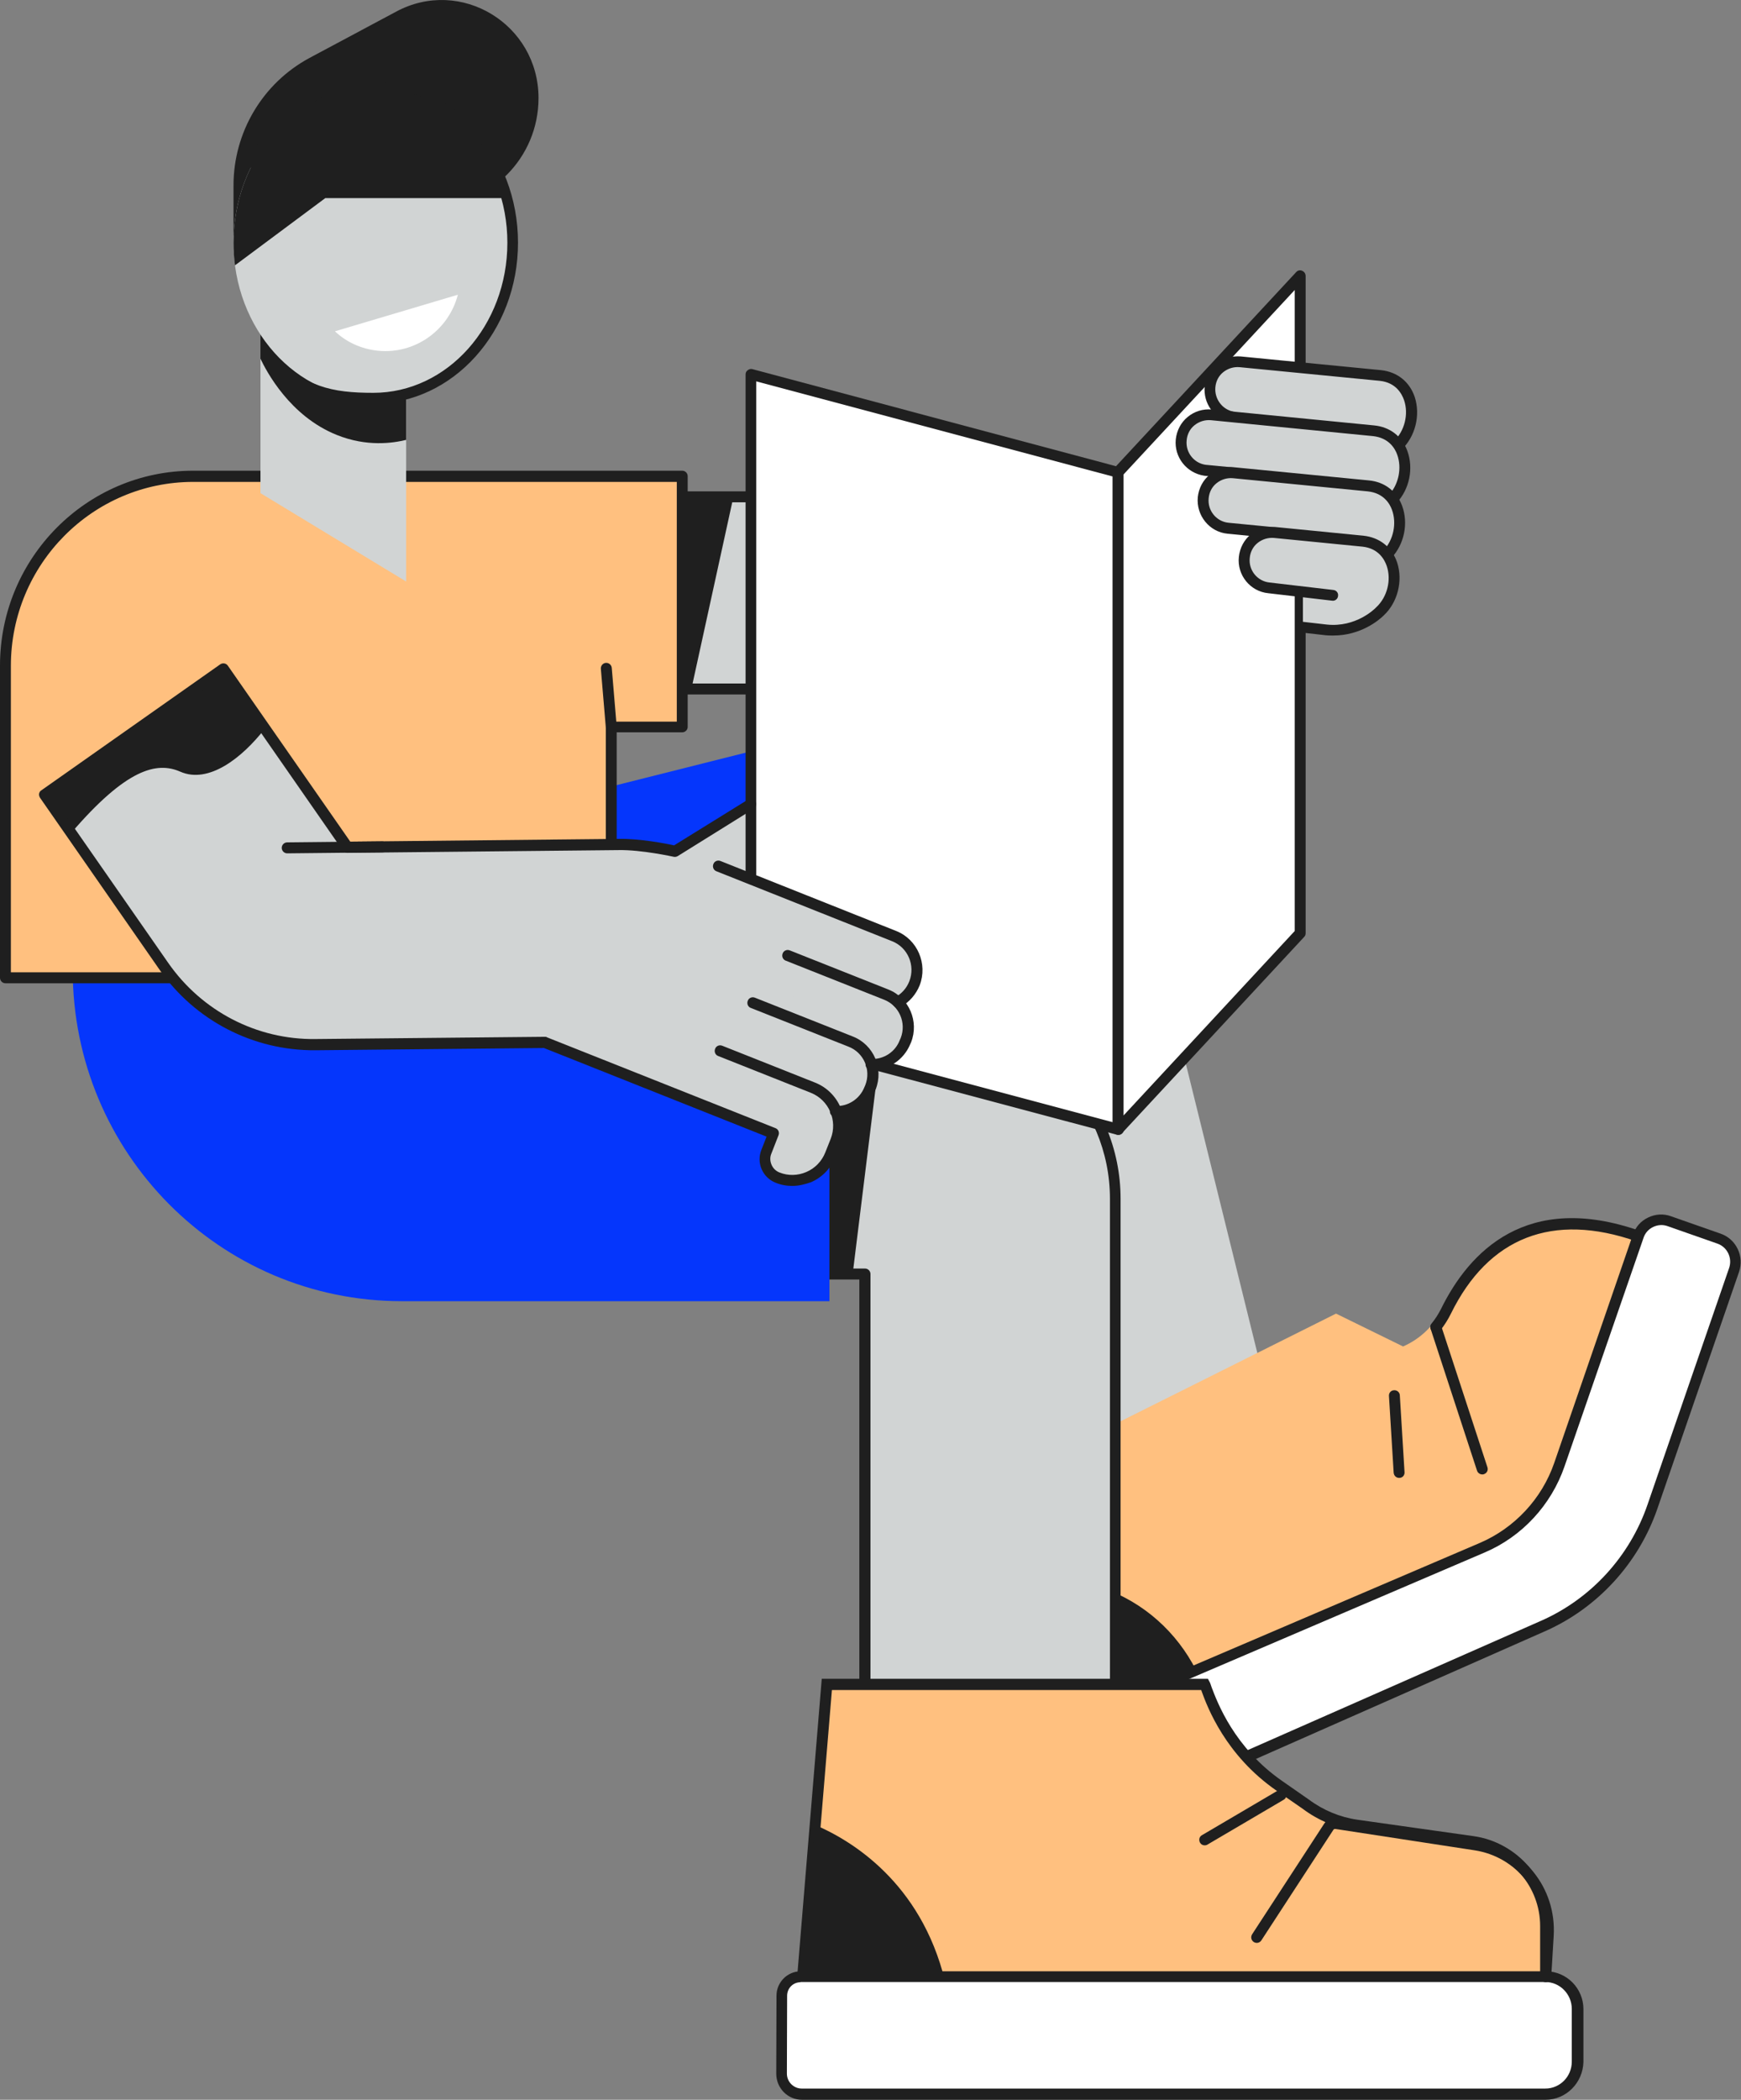 <svg width="73" height="88" viewBox="0 0 73 88" fill="none" xmlns="http://www.w3.org/2000/svg">
<rect x="0" y="0" width="73" height="88" fill="#808080" stroke="none"/>
<g clip-path="url(#clip0_1383_32884)">
<path d="M47.909 37.254L55.055 66.142L44.859 68.708L38.449 42.804L33.855 43.806L35.919 32.601L38.958 31.839C42.91 30.848 46.923 33.268 47.909 37.254Z" fill="#D1D4D4"/>
<path d="M37.246 42.804L29.602 45.11L27.061 34.834L36.873 32.361L37.246 42.804Z" fill="#1F1F1F"/>
<path d="M42.09 62.01L45.295 72.068L62.15 64.859C63.664 64.212 64.847 62.939 65.386 61.374L68.684 51.807C63.612 50.034 61.32 53.122 60.48 54.843C60.138 55.553 59.546 56.116 58.831 56.429L56.02 55.052L42.09 62.01Z" fill="#FFC07F"/>
<path d="M60.2 55.845C60.148 55.845 60.096 55.824 60.055 55.793C59.961 55.709 59.941 55.563 60.024 55.469C60.179 55.282 60.304 55.083 60.418 54.864C61.6 52.454 64.017 49.919 68.767 51.588C68.882 51.63 68.954 51.766 68.913 51.88C68.871 51.995 68.736 52.068 68.622 52.026C65.106 50.795 62.409 51.849 60.833 55.062C60.708 55.313 60.563 55.542 60.387 55.761C60.335 55.813 60.273 55.845 60.2 55.845Z" fill="#1F1F1F"/>
<path d="M68.694 51.806L65.396 61.373C64.856 62.938 63.684 64.21 62.16 64.857L45.305 72.066L45.066 72.171C44.568 72.4 44.33 72.974 44.506 73.496L45.294 75.446C45.502 76.041 46.155 76.323 46.726 76.072L64.711 68.133C66.858 67.184 68.528 65.368 69.296 63.136L72.719 53.214C72.905 52.672 72.625 52.087 72.086 51.9L70.001 51.169C69.462 50.982 68.881 51.263 68.694 51.806Z" fill="white"/>
<path d="M46.29 76.386C46.114 76.386 45.938 76.355 45.772 76.282C45.44 76.136 45.181 75.854 45.066 75.52L44.278 73.59C44.06 72.943 44.351 72.255 44.952 71.973L45.201 71.869L62.056 64.66C63.508 64.034 64.649 62.813 65.168 61.311L68.466 51.744C68.58 51.421 68.798 51.17 69.109 51.024C69.41 50.878 69.752 50.857 70.064 50.972L72.148 51.702C72.802 51.932 73.144 52.652 72.916 53.309L69.493 63.23C68.705 65.515 66.983 67.393 64.784 68.363L46.799 76.303C46.643 76.355 46.467 76.386 46.29 76.386ZM68.912 51.88L65.603 61.447C65.043 63.074 63.819 64.399 62.243 65.067L45.149 72.38C44.766 72.557 44.579 73.006 44.714 73.413L45.502 75.343C45.585 75.583 45.741 75.76 45.958 75.854C46.176 75.948 46.415 75.948 46.622 75.854L64.618 67.925C66.703 67.007 68.331 65.234 69.078 63.064L72.501 53.142C72.646 52.725 72.428 52.266 72.014 52.12L69.929 51.389C69.732 51.316 69.514 51.327 69.317 51.421C69.12 51.515 68.975 51.681 68.912 51.88Z" fill="#1F1F1F"/>
<path d="M50.149 69.99C49.35 68.425 47.981 67.152 46.197 66.537C45.274 66.213 44.33 66.099 43.417 66.151L45.305 72.066L50.149 69.99Z" fill="#1F1F1F"/>
<path d="M62.15 61.792C62.056 61.792 61.963 61.729 61.932 61.635L59.992 55.709C59.951 55.584 60.013 55.459 60.138 55.417C60.262 55.375 60.386 55.438 60.428 55.563L62.367 61.489C62.409 61.614 62.347 61.739 62.222 61.781C62.202 61.792 62.181 61.792 62.15 61.792Z" fill="#1F1F1F"/>
<path d="M58.664 61.937C58.54 61.937 58.447 61.843 58.436 61.718L58.239 58.504C58.229 58.379 58.322 58.264 58.457 58.264C58.571 58.254 58.695 58.348 58.695 58.483L58.892 61.697C58.903 61.822 58.809 61.937 58.675 61.937C58.675 61.937 58.675 61.937 58.664 61.937Z" fill="#1F1F1F"/>
<path d="M39.392 42.803H37.245H36.26H27.122V53.392H36.26V80.016H46.767V53.392V52.401V50.231C46.767 46.131 43.469 42.803 39.392 42.803Z" fill="#D1D4D4"/>
<path d="M37.059 42.805H27.133V53.394H35.752L37.059 42.805Z" fill="#1F1F1F"/>
<path d="M46.768 80.247H36.261C36.136 80.247 36.032 80.142 36.032 80.017V53.623H27.123C26.998 53.623 26.895 53.518 26.895 53.393V42.804C26.895 42.678 26.998 42.574 27.123 42.574H39.383C43.573 42.574 46.986 46.017 46.986 50.242V80.017C46.996 80.142 46.892 80.247 46.768 80.247ZM36.489 79.788H46.54V50.242C46.54 46.267 43.335 43.033 39.393 43.033H27.361V53.163H36.271C36.395 53.163 36.499 53.268 36.499 53.393V79.788H36.489Z" fill="#1F1F1F"/>
<path d="M64.806 83.096V80.717C64.806 78.944 63.509 77.442 61.767 77.191L56.892 76.503C56.114 76.388 55.388 76.085 54.755 75.616L53.645 74.844C51.239 73.174 50.648 70.848 50.513 70.598H34.664L33.648 82.94L64.806 83.096Z" fill="#FFC07F"/>
<path d="M65.034 83.325L33.398 83.169L34.456 70.357H50.648L50.71 70.472C50.741 70.524 50.762 70.587 50.803 70.712C51.042 71.338 51.747 73.247 53.77 74.645L54.879 75.417C55.481 75.866 56.186 76.158 56.912 76.262L61.787 76.951C63.634 77.212 65.023 78.829 65.023 80.707V83.325H65.034ZM33.896 82.71L64.578 82.866V80.717C64.578 79.069 63.353 77.65 61.736 77.42L56.861 76.732C56.051 76.617 55.273 76.294 54.62 75.803L53.521 75.042C51.384 73.56 50.627 71.547 50.388 70.889C50.378 70.869 50.378 70.848 50.367 70.827H34.882L33.896 82.71Z" fill="#1F1F1F"/>
<path d="M33.564 82.846C33.129 82.846 32.776 83.2 32.776 83.639L32.766 86.904C32.766 87.384 33.149 87.77 33.616 87.77H64.795C65.532 87.77 66.133 87.165 66.133 86.414V84.202C66.133 83.451 65.532 82.846 64.795 82.846H33.564Z" fill="white"/>
<path d="M64.806 87.999H33.627C33.025 87.999 32.548 87.508 32.548 86.903L32.558 83.638C32.558 83.074 33.015 82.615 33.575 82.615H64.816C64.826 82.615 64.826 82.615 64.837 82.615C65.698 82.626 66.393 83.335 66.393 84.201V86.413C66.372 87.289 65.666 87.999 64.806 87.999ZM33.564 83.074C33.253 83.074 33.004 83.325 33.004 83.638L32.994 86.903C32.994 87.247 33.274 87.529 33.616 87.529H64.795C65.407 87.529 65.905 87.028 65.905 86.402V84.191C65.905 83.575 65.407 83.064 64.795 83.064C64.785 83.064 64.785 83.064 64.775 83.064H33.564V83.074Z" fill="#1F1F1F"/>
<path d="M64.815 83.075H64.805C64.68 83.065 64.587 82.96 64.587 82.835L64.691 81.093C64.795 79.34 63.571 77.817 61.839 77.546L55.989 76.649C55.957 76.649 55.916 76.659 55.906 76.69L52.887 81.322C52.815 81.427 52.68 81.458 52.566 81.385C52.462 81.312 52.431 81.176 52.503 81.062L55.522 76.43C55.636 76.252 55.854 76.158 56.061 76.189L61.911 77.087C63.871 77.389 65.261 79.121 65.147 81.114L65.043 82.856C65.033 82.981 64.929 83.075 64.815 83.075Z" fill="#1F1F1F"/>
<path d="M50.513 77.337C50.43 77.337 50.357 77.296 50.316 77.223C50.254 77.108 50.285 76.972 50.399 76.91L53.593 75.032C53.707 74.969 53.842 75 53.904 75.115C53.967 75.23 53.936 75.365 53.822 75.428L50.627 77.306C50.596 77.327 50.554 77.337 50.513 77.337Z" fill="#1F1F1F"/>
<path d="M39.621 83.011C38.605 78.88 35.69 77.127 34.176 76.481L33.605 82.865C33.429 82.865 39.621 83.011 39.621 83.011Z" fill="#1F1F1F"/>
<path d="M37.298 44.348L19.883 48.73C12.498 50.587 5.009 46.059 3.163 38.61L33.948 30.869L37.298 44.348Z" fill="#0536FC"/>
<path d="M34.778 54.531H16.844C9.22 54.531 3.049 48.313 3.049 40.656V40.635H34.778V54.531Z" fill="#0536FC"/>
<path d="M27.974 35.876L28.969 38.589C28.969 38.589 32.216 36.492 33.025 36.001C33.149 35.907 34.083 35.49 34.892 34.186C34.902 34.155 35.763 33.028 34.985 31.745L34.965 31.713C34.643 31.181 33.865 31.171 33.533 31.713C33.149 32.35 32.901 32.83 32.195 33.268L27.974 35.876Z" fill="#D1D4D4"/>
<path d="M38.429 20.82H27.974V28.874H38.429V20.82Z" fill="#D1D4D4"/>
<path d="M28.99 28.874H27.974V20.82H30.753L28.99 28.874Z" fill="#1F1F1F"/>
<path d="M38.44 29.105H27.974C27.85 29.105 27.746 29.001 27.746 28.875V20.821C27.746 20.696 27.85 20.592 27.974 20.592H38.429C38.554 20.592 38.658 20.696 38.658 20.821V28.875C38.668 29.001 38.564 29.105 38.44 29.105ZM28.213 28.646H38.212V21.051H28.213V28.646Z" fill="#1F1F1F"/>
<path d="M28.607 19.967H25.63H20.9H8.101C3.755 19.967 0.229 23.524 0.229 27.906V40.989H25.63V30.473H28.607V19.967Z" fill="#FFC07F"/>
<path d="M25.63 41.208H0.228C0.104 41.208 0 41.103 0 40.978V27.895C0 23.388 3.63 19.727 8.101 19.727H28.607C28.731 19.727 28.835 19.831 28.835 19.956V30.462C28.835 30.587 28.731 30.691 28.607 30.691H25.858V40.968C25.858 41.103 25.754 41.208 25.63 41.208ZM0.456 40.748H25.402V30.472C25.402 30.347 25.505 30.243 25.63 30.243H28.378V20.196H8.101C3.89 20.196 0.456 23.649 0.456 27.906V40.748Z" fill="#1F1F1F"/>
<path d="M25.63 30.701C25.516 30.701 25.412 30.607 25.402 30.493L25.194 28.03C25.184 27.905 25.277 27.791 25.402 27.78C25.526 27.77 25.64 27.864 25.651 27.989L25.858 30.451C25.868 30.576 25.775 30.691 25.651 30.701C25.64 30.701 25.64 30.701 25.63 30.701Z" fill="#1F1F1F"/>
<path d="M46.882 47.333L31.48 43.222V15.68L46.882 19.79V47.333Z" fill="white"/>
<path d="M46.882 47.562C46.862 47.562 46.841 47.562 46.82 47.552L31.428 43.452C31.324 43.42 31.262 43.337 31.262 43.233V15.69C31.262 15.617 31.293 15.555 31.355 15.513C31.407 15.471 31.48 15.45 31.552 15.471L46.955 19.582C47.059 19.613 47.121 19.696 47.121 19.801V47.343C47.121 47.416 47.09 47.479 47.028 47.52C46.986 47.552 46.934 47.562 46.882 47.562ZM31.708 43.045L46.654 47.03V19.968L31.708 15.982V43.045Z" fill="#1F1F1F"/>
<path d="M46.882 47.332L54.526 39.111V11.568L46.882 19.789V47.332Z" fill="white"/>
<path d="M46.883 47.561C46.851 47.561 46.831 47.551 46.8 47.541C46.717 47.509 46.654 47.426 46.654 47.321V19.779C46.654 19.716 46.675 19.664 46.717 19.622L54.35 11.402C54.413 11.329 54.517 11.308 54.599 11.349C54.682 11.381 54.745 11.464 54.745 11.569V39.111C54.745 39.173 54.724 39.226 54.682 39.267L47.048 47.488C47.007 47.541 46.945 47.561 46.883 47.561ZM47.111 19.883V46.748L54.288 39.017V12.153L47.111 19.883Z" fill="#1F1F1F"/>
<path d="M33.253 37.559L32.382 39.781L35.67 41.085L35.431 41.69L36.375 42.066C37.153 42.379 38.024 41.992 38.336 41.21C38.647 40.428 38.263 39.541 37.485 39.238L33.253 37.559Z" fill="#D1D4D4"/>
<path d="M32.869 39.967L31.998 42.189L35.286 43.493L35.047 44.098L36.043 44.495C36.79 44.797 37.641 44.422 37.941 43.66L37.983 43.566C38.284 42.815 37.91 41.959 37.163 41.657L32.869 39.967Z" fill="#D1D4D4"/>
<path d="M31.385 41.949L30.514 44.171L33.802 45.475L33.563 46.081L34.559 46.477C35.306 46.78 36.156 46.404 36.457 45.642L36.498 45.548C36.799 44.797 36.426 43.942 35.679 43.639L31.385 41.949Z" fill="#D1D4D4"/>
<path d="M30.017 43.975L29.145 46.197L32.434 47.501L32.133 48.273C31.967 48.701 32.174 49.181 32.599 49.347C33.471 49.692 34.456 49.264 34.809 48.377L35.037 47.803C35.379 46.927 34.954 45.925 34.083 45.581L30.017 43.975Z" fill="#D1D4D4"/>
<path d="M29.488 36.066C28.347 35.617 27.133 35.388 25.909 35.398L14.552 35.513L9.334 28.012L1.866 33.291L6.866 40.479C8.318 42.565 10.693 43.796 13.224 43.776L22.849 43.682L31.23 47.01L34.705 38.121L29.488 36.066Z" fill="#D1D4D4"/>
<path d="M7.561 32.341C8.753 32.863 10.154 31.757 11.098 30.547L9.334 28.012L1.866 33.291L2.986 34.908C5.289 32.227 6.565 31.903 7.561 32.341Z" fill="#1F1F1F"/>
<path d="M36.573 44.839C36.552 44.839 36.532 44.839 36.511 44.839C36.386 44.839 36.283 44.724 36.293 44.599C36.293 44.474 36.407 44.369 36.532 44.38C37.05 44.401 37.538 44.088 37.724 43.597L37.766 43.503C38.015 42.867 37.704 42.147 37.071 41.897L32.943 40.259C32.829 40.217 32.766 40.081 32.818 39.956C32.86 39.842 32.995 39.779 33.119 39.831L37.247 41.469C38.118 41.813 38.544 42.804 38.202 43.681L38.16 43.775C37.89 44.411 37.268 44.839 36.573 44.839Z" fill="#1F1F1F"/>
<path d="M35.089 46.811C35.069 46.811 35.038 46.811 35.017 46.811C34.892 46.8 34.789 46.696 34.799 46.571C34.809 46.446 34.913 46.341 35.038 46.352C35.556 46.373 36.044 46.06 36.241 45.569L36.282 45.475C36.531 44.839 36.22 44.119 35.587 43.869L31.48 42.241C31.366 42.2 31.303 42.064 31.355 41.939C31.397 41.824 31.532 41.761 31.656 41.813L35.764 43.441C36.635 43.785 37.06 44.776 36.718 45.653L36.676 45.747C36.407 46.394 35.774 46.811 35.089 46.811Z" fill="#1F1F1F"/>
<path d="M37.64 42.23C37.557 42.23 37.485 42.188 37.443 42.105C37.381 41.99 37.422 41.854 37.537 41.792C37.806 41.646 38.014 41.416 38.128 41.124C38.387 40.456 38.066 39.705 37.402 39.444L30.038 36.513C29.923 36.471 29.861 36.335 29.913 36.21C29.954 36.095 30.089 36.033 30.214 36.085L37.578 39.017C38.47 39.371 38.906 40.394 38.563 41.291C38.408 41.677 38.128 42 37.765 42.199C37.713 42.219 37.672 42.23 37.64 42.23Z" fill="#1F1F1F"/>
<path d="M12.042 35.763C11.917 35.763 11.813 35.658 11.813 35.533C11.813 35.408 11.917 35.303 12.042 35.303L16.035 35.262C16.16 35.262 16.263 35.366 16.263 35.491C16.263 35.616 16.16 35.721 16.035 35.721L12.042 35.763Z" fill="#1F1F1F"/>
<path d="M33.222 49.701C32.983 49.701 32.745 49.659 32.517 49.565C32.257 49.461 32.05 49.262 31.936 49.002C31.822 48.741 31.822 48.449 31.925 48.188L32.143 47.635L22.808 43.921L13.224 44.015C10.621 44.036 8.173 42.773 6.679 40.624L1.68 33.436C1.649 33.384 1.628 33.321 1.638 33.269C1.649 33.206 1.68 33.154 1.732 33.123L9.231 27.844C9.335 27.771 9.48 27.792 9.552 27.896L14.687 35.272L25.92 35.157C26.812 35.136 27.942 35.356 28.264 35.429L31.365 33.509C31.469 33.446 31.614 33.478 31.677 33.582C31.739 33.686 31.708 33.832 31.604 33.895L28.42 35.877C28.368 35.908 28.305 35.919 28.254 35.908C28.243 35.908 26.905 35.606 25.92 35.627L14.562 35.742C14.49 35.742 14.417 35.71 14.376 35.648L9.304 28.355L2.178 33.352L7.053 40.353C8.463 42.377 10.766 43.577 13.224 43.545L22.85 43.451C22.881 43.451 22.912 43.451 22.933 43.472L32.517 47.28C32.631 47.322 32.693 47.458 32.641 47.583L32.34 48.355C32.278 48.501 32.288 48.668 32.351 48.814C32.413 48.96 32.527 49.075 32.683 49.137C33.046 49.283 33.45 49.273 33.813 49.116C34.176 48.96 34.456 48.668 34.602 48.303L34.83 47.729C35.13 46.967 34.757 46.101 34 45.799L30.11 44.255C29.996 44.213 29.934 44.077 29.986 43.952C30.027 43.837 30.162 43.775 30.287 43.827L34.176 45.371C35.172 45.767 35.66 46.894 35.265 47.896L35.037 48.469C34.85 48.949 34.487 49.335 34.01 49.544C33.741 49.638 33.481 49.701 33.222 49.701Z" fill="#1F1F1F"/>
<path d="M50.67 16.19C50.607 16.827 51.074 17.4 51.707 17.463L55.617 17.838L55.472 19.362L56.343 19.445C57.743 19.581 58.615 18.642 58.594 18.652C59.559 17.745 59.341 15.867 57.878 15.721L51.935 15.136C51.302 15.074 50.732 15.543 50.67 16.19Z" fill="#D1D4D4"/>
<path d="M58.594 18.893C58.532 18.893 58.47 18.872 58.428 18.82C58.345 18.726 58.345 18.58 58.439 18.497C58.895 18.069 59.071 17.359 58.874 16.775C58.781 16.504 58.532 16.034 57.858 15.961L51.977 15.388C51.728 15.367 51.489 15.44 51.292 15.596C51.095 15.753 50.981 15.982 50.96 16.233C50.919 16.702 51.23 17.14 51.686 17.245C51.811 17.276 51.883 17.391 51.863 17.516C51.831 17.641 51.717 17.714 51.593 17.693C50.908 17.547 50.442 16.9 50.514 16.191C50.556 15.815 50.732 15.482 51.012 15.252C51.303 15.012 51.655 14.908 52.029 14.939L57.91 15.513C58.584 15.586 59.102 15.993 59.32 16.64C59.569 17.401 59.341 18.309 58.76 18.851C58.708 18.872 58.657 18.893 58.594 18.893Z" fill="#1F1F1F"/>
<path d="M49.528 18.434C49.466 19.071 49.932 19.645 50.565 19.707L55.337 20.166L55.191 21.689L56.063 21.773C57.463 21.908 58.334 20.97 58.313 20.98C59.278 20.072 59.06 18.194 57.598 18.048L50.793 17.381C50.161 17.318 49.59 17.788 49.528 18.434Z" fill="#D1D4D4"/>
<path d="M58.396 21.137C58.344 21.137 58.282 21.116 58.241 21.074C58.147 20.991 58.147 20.844 58.23 20.75C58.645 20.312 58.79 19.613 58.583 19.05C58.49 18.789 58.23 18.351 57.577 18.278L50.773 17.61C50.524 17.589 50.285 17.662 50.088 17.819C49.891 17.975 49.777 18.205 49.756 18.455C49.704 18.956 50.057 19.405 50.544 19.478L51.737 19.593C51.862 19.603 51.955 19.718 51.945 19.843C51.934 19.968 51.82 20.062 51.696 20.052L50.493 19.937C49.746 19.822 49.227 19.154 49.3 18.414C49.341 18.038 49.518 17.704 49.798 17.475C50.088 17.235 50.441 17.13 50.814 17.162L57.618 17.829C58.272 17.892 58.78 18.278 59.008 18.893C59.278 19.624 59.102 20.5 58.562 21.074C58.521 21.105 58.459 21.137 58.396 21.137Z" fill="#1F1F1F"/>
<path d="M50.452 20.854C50.39 21.49 50.856 22.064 51.489 22.126L55.119 22.481L54.974 24.004L55.845 24.088C57.246 24.223 58.117 23.284 58.096 23.295C59.061 22.387 58.843 20.509 57.38 20.363L51.717 19.81C51.085 19.748 50.514 20.217 50.452 20.854Z" fill="#D1D4D4"/>
<path d="M58.179 23.452C58.127 23.452 58.065 23.431 58.023 23.39C57.93 23.306 57.93 23.16 58.013 23.066C58.428 22.628 58.573 21.929 58.365 21.366C58.272 21.105 58.013 20.667 57.359 20.594L51.696 20.041C51.447 20.02 51.209 20.093 51.011 20.249C50.814 20.406 50.7 20.635 50.679 20.886C50.628 21.397 51.001 21.856 51.509 21.908L53.231 22.075C53.356 22.085 53.449 22.2 53.438 22.325C53.428 22.451 53.314 22.544 53.19 22.534L51.468 22.367C50.711 22.294 50.151 21.605 50.223 20.834C50.265 20.458 50.441 20.124 50.721 19.895C51.011 19.655 51.364 19.55 51.737 19.582L57.401 20.134C58.054 20.197 58.562 20.583 58.791 21.199C59.06 21.929 58.884 22.805 58.345 23.379C58.293 23.421 58.241 23.452 58.179 23.452Z" fill="#1F1F1F"/>
<path d="M52.183 23.348C52.121 23.984 52.588 24.558 53.221 24.62L54.631 24.787V26.3L55.617 26.394C57.017 26.53 57.888 25.591 57.867 25.601C58.832 24.694 58.614 22.816 57.152 22.67L53.438 22.304C52.816 22.242 52.245 22.711 52.183 23.348Z" fill="#D1D4D4"/>
<path d="M55.907 26.634C55.803 26.634 55.71 26.634 55.596 26.624L54.579 26.509C54.455 26.498 54.361 26.384 54.382 26.259C54.392 26.133 54.507 26.04 54.631 26.06L55.637 26.175C56.851 26.3 57.629 25.528 57.691 25.466C57.701 25.455 57.701 25.445 57.712 25.445C58.168 25.017 58.344 24.308 58.147 23.723C58.054 23.452 57.805 22.983 57.131 22.91L53.417 22.544C53.169 22.524 52.93 22.597 52.733 22.753C52.536 22.91 52.422 23.139 52.401 23.39C52.349 23.901 52.723 24.36 53.231 24.412L55.907 24.725C56.031 24.735 56.125 24.85 56.104 24.975C56.094 25.101 55.98 25.194 55.855 25.174L53.179 24.861C52.422 24.788 51.862 24.099 51.945 23.337C51.986 22.962 52.163 22.628 52.443 22.398C52.733 22.159 53.086 22.054 53.459 22.085L57.172 22.451C57.846 22.524 58.365 22.93 58.583 23.577C58.832 24.339 58.604 25.247 58.023 25.789C57.815 25.998 57.048 26.634 55.907 26.634Z" fill="#1F1F1F"/>
<path d="M22.58 4.11C22.58 6.614 20.568 8.638 18.089 8.638H16.066L9.791 9.869V7.772C9.791 5.539 11.015 3.484 12.975 2.43L16.606 0.49C19.313 -0.971 22.58 1.011 22.58 4.11Z" fill="#1F1F1F"/>
<path d="M10.921 20.667L17.03 24.371V12.217H10.921V20.667Z" fill="#D1D4D4"/>
<path d="M10.921 15.034V12.217H17.03V18.435C16.48 18.57 15.381 18.737 14.116 18.226C12.145 17.433 11.17 15.555 10.921 15.034Z" fill="#1F1F1F"/>
<path d="M15.641 16.691C18.872 16.691 21.491 13.772 21.491 10.171C21.491 6.57 18.872 3.65 15.641 3.65C12.41 3.65 9.791 6.57 9.791 10.171C9.791 13.772 12.41 16.691 15.641 16.691Z" fill="#D1D4D4"/>
<path d="M15.642 16.922C13.806 16.922 12.551 16.64 11.13 15.148C11.047 15.054 11.047 14.908 11.14 14.825C11.233 14.741 11.379 14.741 11.462 14.835C12.779 16.212 13.909 16.463 15.652 16.463C18.753 16.463 21.274 13.646 21.274 10.172C21.274 6.708 18.753 3.881 15.652 3.881C13.661 3.881 11.856 5.018 10.829 6.927C10.767 7.042 10.632 7.084 10.518 7.021C10.404 6.959 10.362 6.823 10.424 6.708C11.514 4.674 13.515 3.422 15.642 3.422C18.992 3.422 21.72 6.447 21.72 10.172C21.72 13.896 18.992 16.922 15.642 16.922Z" fill="#1F1F1F"/>
<path d="M15.641 3.65C12.405 3.65 9.791 6.572 9.791 10.171C9.791 10.494 9.812 10.818 9.853 11.12L13.639 8.303H21.242C20.526 5.612 18.296 3.65 15.641 3.65Z" fill="#1F1F1F"/>
<path d="M14.043 13.885C14.52 14.334 15.142 14.626 15.848 14.699C17.404 14.855 18.814 13.833 19.198 12.352L14.043 13.885Z" fill="white"/>
</g>
<defs>
<clipPath id="clip0_1383_32884">
<rect width="73" height="88" fill="white"/>
</clipPath>
</defs>
</svg>
